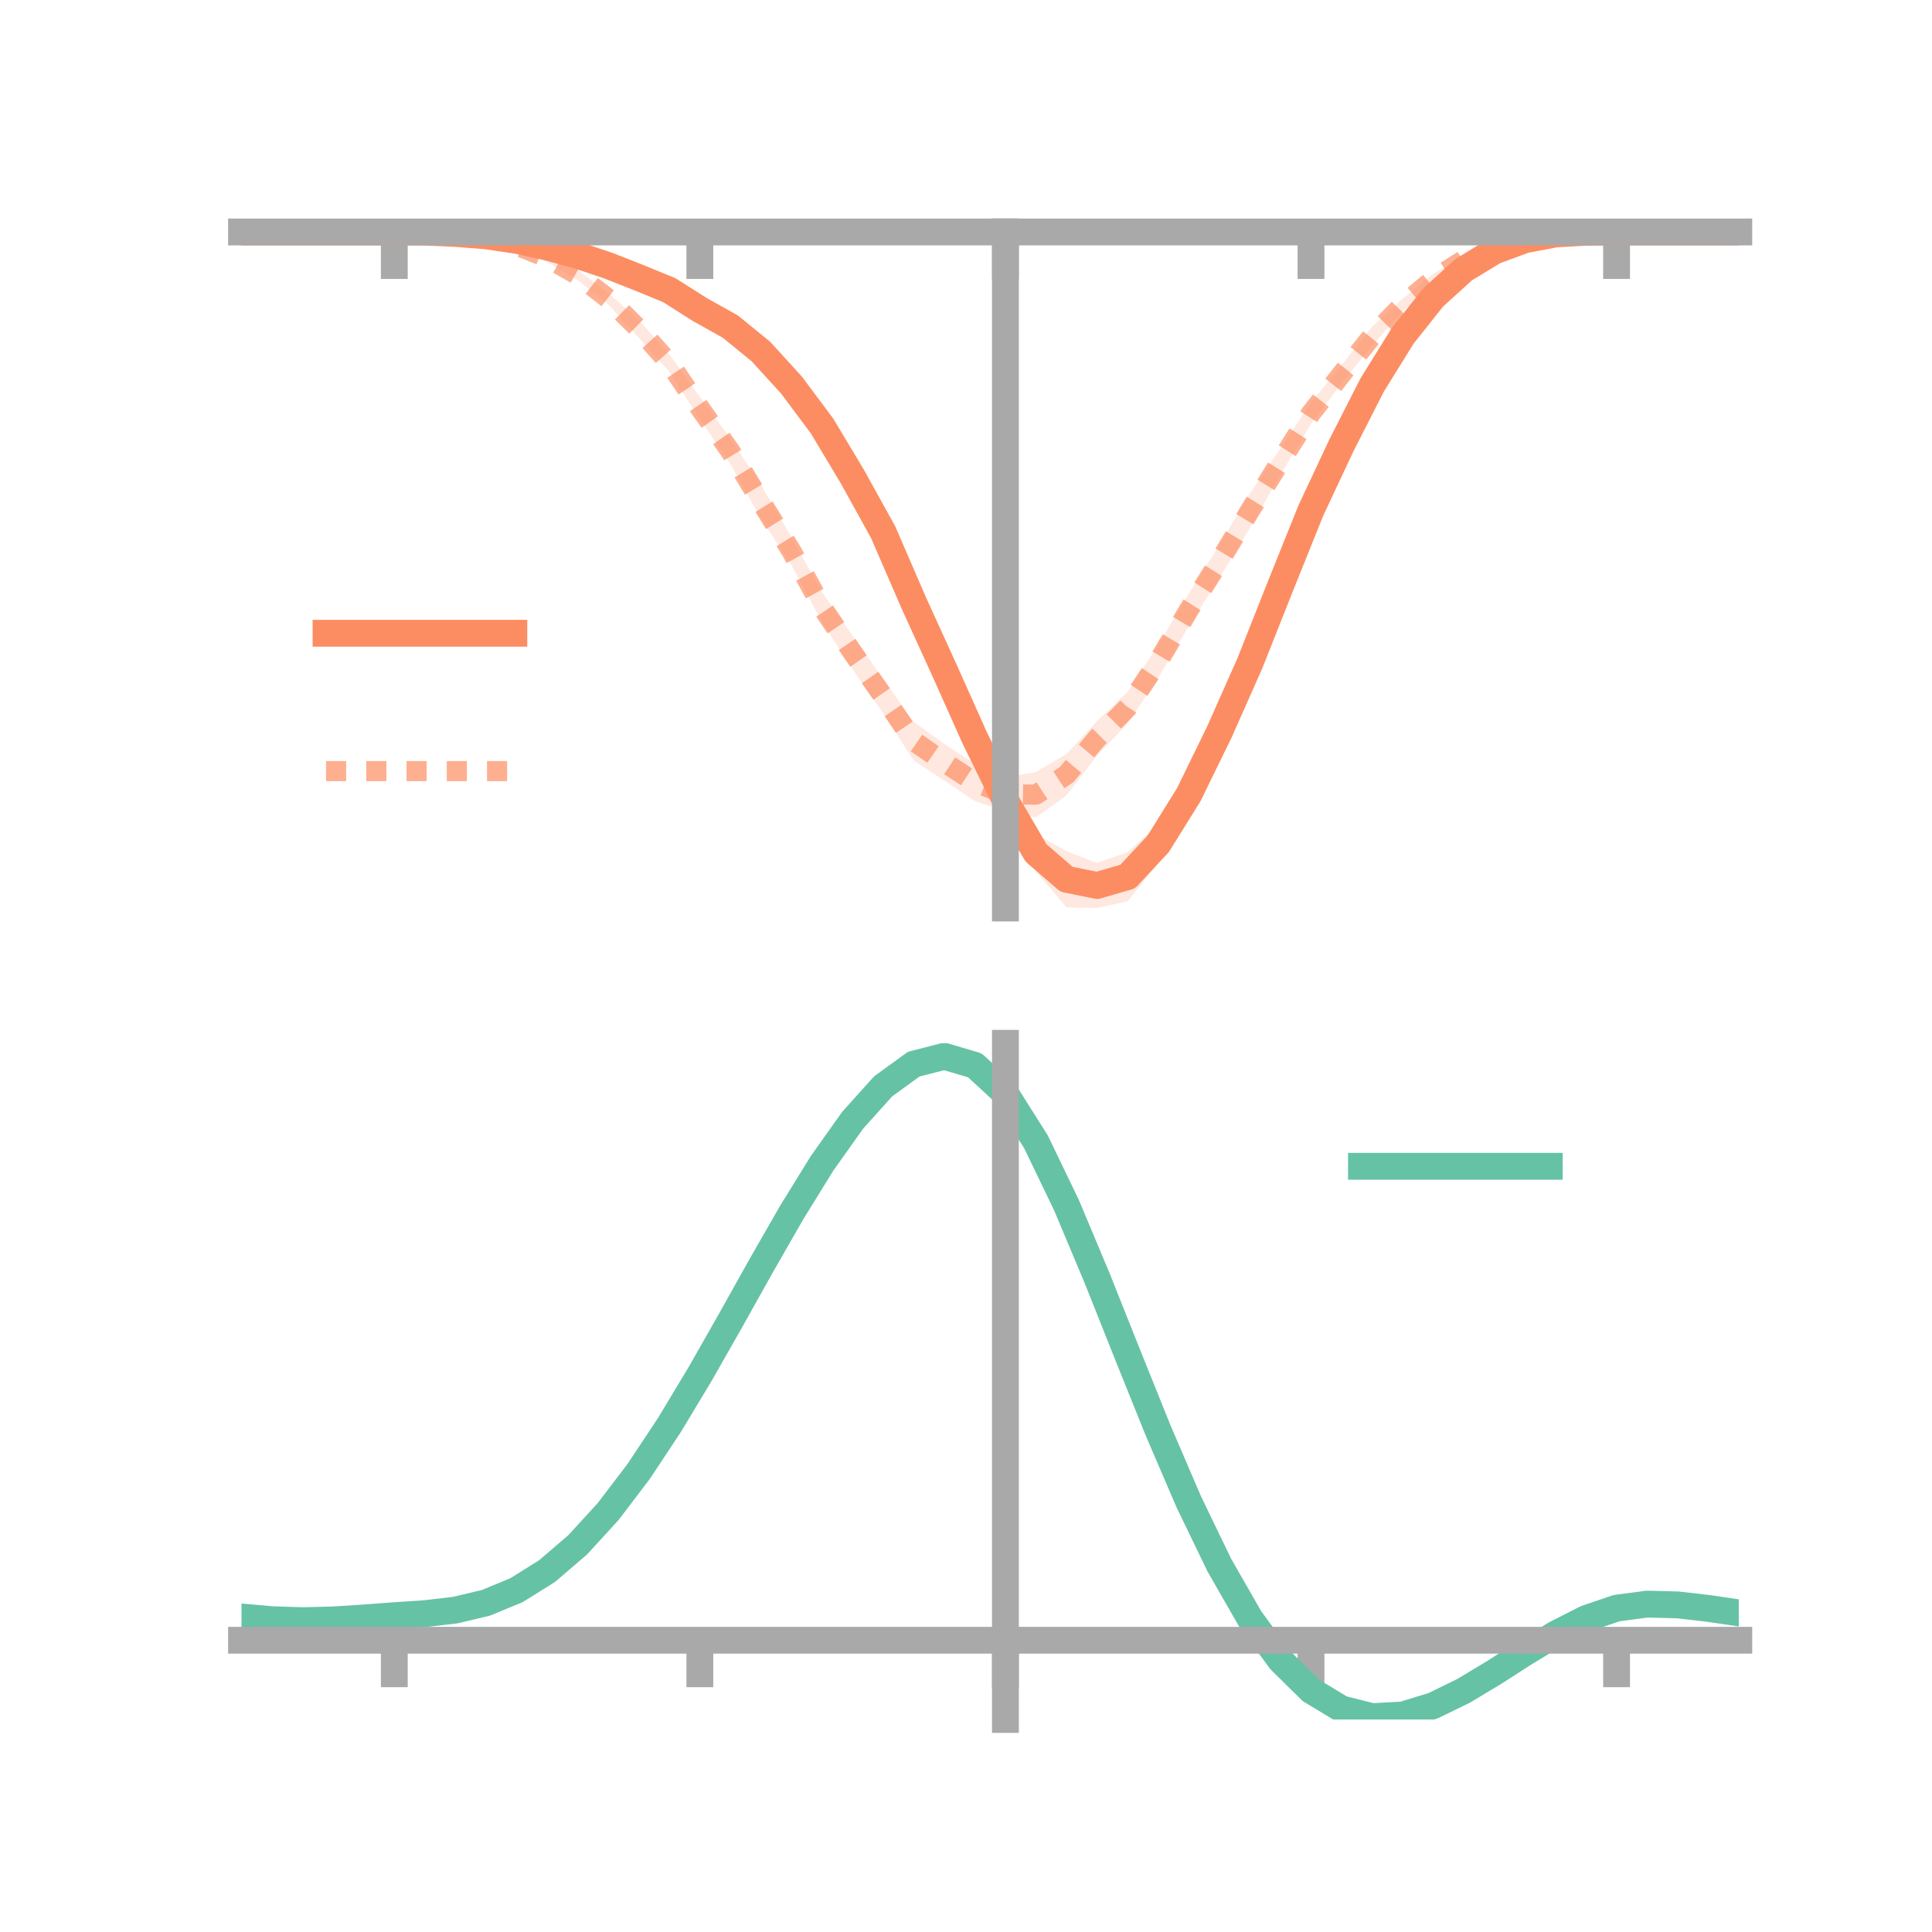 <?xml version="1.0" encoding="utf-8" standalone="no"?>
<!DOCTYPE svg PUBLIC "-//W3C//DTD SVG 1.1//EN"
  "http://www.w3.org/Graphics/SVG/1.1/DTD/svg11.dtd">
<!-- Created with matplotlib (https://matplotlib.org/) -->
<svg height="144pt" version="1.1" viewBox="0 0 144 144" width="144pt" xmlns="http://www.w3.org/2000/svg" xmlns:xlink="http://www.w3.org/1999/xlink">
 <defs>
  <style type="text/css">*{stroke-linecap:butt;stroke-linejoin:round;}</style>
 </defs>
 <g id="figure_1">
  <g id="patch_1">
   <path d="M 0 144 
L 144 144 
L 144 0 
L 0 0 
z
" style="fill:none;"/>
  </g>
  <g id="axes_1">
   <g id="patch_2">
    <path d="M 18 67.68 
L 129.6 67.68 
L 129.6 17.28 
L 18 17.28 
z
" style="fill:none;"/>
   </g>
   <g id="PolyCollection_1">
    <path clip-path="url(#p98a0e6f939)" d="M 18 17.289 
L 18 17.289 
L 20.278 17.289 
L 22.555 17.289 
L 24.833 17.289 
L 27.11 17.289 
L 29.388 17.289 
L 31.665 17.28 
L 33.943 17.322 
L 36.22 17.443 
L 38.498 17.719 
L 40.776 18.201 
L 43.053 18.751 
L 45.331 19.381 
L 47.608 20.196 
L 49.886 21.019 
L 52.163 22.328 
L 54.441 23.365 
L 56.718 25.085 
L 58.996 27.553 
L 61.273 30.605 
L 63.551 34.432 
L 65.829 38.112 
L 68.106 43.208 
L 70.384 48.274 
L 72.661 53.719 
L 74.939 58.564 
L 77.216 62.17 
L 79.494 63.445 
L 81.771 64.317 
L 84.049 63.508 
L 86.327 61.458 
L 88.604 57.558 
L 90.882 52.996 
L 93.159 48.098 
L 95.437 42.407 
L 97.714 37.197 
L 99.992 32.406 
L 102.269 27.995 
L 104.547 24.55 
L 106.824 21.759 
L 109.102 19.784 
L 111.38 18.48 
L 113.657 17.721 
L 115.935 17.356 
L 118.212 17.284 
L 120.49 17.289 
L 122.767 17.289 
L 125.045 17.289 
L 127.322 17.289 
L 129.6 17.289 
L 129.6 17.289 
L 129.6 17.289 
L 127.322 17.289 
L 125.045 17.289 
L 122.767 17.289 
L 120.49 17.289 
L 118.212 17.335 
L 115.935 17.52 
L 113.657 18.016 
L 111.38 18.94 
L 109.102 20.405 
L 106.824 22.572 
L 104.547 25.512 
L 102.269 29.41 
L 99.992 33.939 
L 97.714 38.855 
L 95.437 44.965 
L 93.159 50.771 
L 90.882 56.131 
L 88.604 60.901 
L 86.327 64.327 
L 84.049 67.167 
L 81.771 67.68 
L 79.494 67.632 
L 77.216 64.968 
L 74.939 60.766 
L 72.661 56.327 
L 70.384 51.593 
L 68.106 46.662 
L 65.829 41.239 
L 63.551 36.682 
L 61.273 32.906 
L 58.996 29.858 
L 56.718 27.326 
L 54.441 25.327 
L 52.163 23.818 
L 49.886 22.235 
L 47.608 21.191 
L 45.331 20.211 
L 43.053 19.312 
L 40.776 18.62 
L 38.498 18.105 
L 36.22 17.709 
L 33.943 17.475 
L 31.665 17.322 
L 29.388 17.289 
L 27.11 17.289 
L 24.833 17.289 
L 22.555 17.289 
L 20.278 17.289 
L 18 17.289 
z
" style="fill:#fc8d62;fill-opacity:0.2;"/>
   </g>
   <g id="PolyCollection_2">
    <path clip-path="url(#p98a0e6f939)" d="M 18 17.289 
L 18 17.289 
L 20.278 17.289 
L 22.555 17.289 
L 24.833 17.289 
L 27.11 17.289 
L 29.388 17.289 
L 31.665 17.27 
L 33.943 17.339 
L 36.22 17.517 
L 38.498 18.078 
L 40.776 18.887 
L 43.053 20.115 
L 45.331 21.831 
L 47.608 23.854 
L 49.886 26.397 
L 52.163 29.58 
L 54.441 32.683 
L 56.718 36.135 
L 58.996 40.051 
L 61.273 44.147 
L 63.551 47.388 
L 65.829 50.613 
L 68.106 53.802 
L 70.384 55.456 
L 72.661 56.907 
L 74.939 57.946 
L 77.216 57.533 
L 79.494 56.197 
L 81.771 53.745 
L 84.049 51.557 
L 86.327 48.074 
L 88.604 44.253 
L 90.882 40.632 
L 93.159 36.785 
L 95.437 33.416 
L 97.714 30.016 
L 99.992 27.219 
L 102.269 24.35 
L 104.547 22.267 
L 106.824 20.405 
L 109.102 19.071 
L 111.38 18.17 
L 113.657 17.602 
L 115.935 17.369 
L 118.212 17.289 
L 120.49 17.289 
L 122.767 17.289 
L 125.045 17.289 
L 127.322 17.289 
L 129.6 17.289 
L 129.6 17.289 
L 129.6 17.289 
L 127.322 17.289 
L 125.045 17.289 
L 122.767 17.289 
L 120.49 17.289 
L 118.212 17.345 
L 115.935 17.514 
L 113.657 17.975 
L 111.38 18.625 
L 109.102 19.661 
L 106.824 21.254 
L 104.547 23.208 
L 102.269 25.76 
L 99.992 28.564 
L 97.714 31.586 
L 95.437 35.38 
L 93.159 39.35 
L 90.882 43.075 
L 88.604 46.679 
L 86.327 50.523 
L 84.049 53.911 
L 81.771 56.315 
L 79.494 59.286 
L 77.216 60.925 
L 74.939 60.448 
L 72.661 59.709 
L 70.384 58.182 
L 68.106 56.678 
L 65.829 53.173 
L 63.551 49.896 
L 61.273 46.372 
L 58.996 42.12 
L 56.718 38.656 
L 54.441 34.592 
L 52.163 31.238 
L 49.886 27.705 
L 47.608 25.172 
L 45.331 22.687 
L 43.053 20.885 
L 40.776 19.527 
L 38.498 18.515 
L 36.22 17.83 
L 33.943 17.479 
L 31.665 17.32 
L 29.388 17.289 
L 27.11 17.289 
L 24.833 17.289 
L 22.555 17.289 
L 20.278 17.289 
L 18 17.289 
z
" style="fill:#fc8d62;fill-opacity:0.2;"/>
   </g>
   <g id="matplotlib.axis_1">
    <g id="xtick_1">
     <g id="line2d_1">
      <defs>
       <path d="M 0 0 
L 0 3.5 
" id="m9ed3bfc065" style="stroke:#a9a9a9;stroke-width:2;"/>
      </defs>
      <g>
       <use style="fill:#a9a9a9;stroke:#a9a9a9;stroke-width:2;" x="29.388" xlink:href="#m9ed3bfc065" y="17.289"/>
      </g>
     </g>
    </g>
    <g id="xtick_2">
     <g id="line2d_2">
      <g>
       <use style="fill:#a9a9a9;stroke:#a9a9a9;stroke-width:2;" x="52.163" xlink:href="#m9ed3bfc065" y="17.289"/>
      </g>
     </g>
    </g>
    <g id="xtick_3">
     <g id="line2d_3">
      <g>
       <use style="fill:#a9a9a9;stroke:#a9a9a9;stroke-width:2;" x="74.939" xlink:href="#m9ed3bfc065" y="17.289"/>
      </g>
     </g>
    </g>
    <g id="xtick_4">
     <g id="line2d_4">
      <g>
       <use style="fill:#a9a9a9;stroke:#a9a9a9;stroke-width:2;" x="97.714" xlink:href="#m9ed3bfc065" y="17.289"/>
      </g>
     </g>
    </g>
    <g id="xtick_5">
     <g id="line2d_5">
      <g>
       <use style="fill:#a9a9a9;stroke:#a9a9a9;stroke-width:2;" x="120.49" xlink:href="#m9ed3bfc065" y="17.289"/>
      </g>
     </g>
    </g>
   </g>
   <g id="matplotlib.axis_2"/>
   <g id="line2d_6">
    <path clip-path="url(#p98a0e6f939)" d="M 18 17.289 
L 20.278 17.289 
L 22.555 17.289 
L 24.833 17.289 
L 27.11 17.289 
L 29.388 17.289 
L 31.665 17.301 
L 33.943 17.399 
L 36.22 17.576 
L 38.498 17.912 
L 40.776 18.411 
L 43.053 19.031 
L 45.331 19.796 
L 47.608 20.694 
L 49.886 21.627 
L 52.163 23.073 
L 54.441 24.346 
L 56.718 26.205 
L 58.996 28.705 
L 61.273 31.755 
L 63.551 35.557 
L 65.829 39.676 
L 68.106 44.935 
L 70.384 49.934 
L 72.661 55.023 
L 74.939 59.665 
L 77.216 63.569 
L 79.494 65.539 
L 81.771 65.998 
L 84.049 65.337 
L 86.327 62.892 
L 88.604 59.23 
L 90.882 54.564 
L 93.159 49.434 
L 95.437 43.686 
L 97.714 38.026 
L 99.992 33.172 
L 102.269 28.702 
L 104.547 25.031 
L 106.824 22.165 
L 109.102 20.094 
L 111.38 18.71 
L 113.657 17.869 
L 115.935 17.438 
L 118.212 17.31 
L 120.49 17.289 
L 122.767 17.289 
L 125.045 17.289 
L 127.322 17.289 
L 129.6 17.289 
" style="fill:none;stroke:#fc8d62;stroke-linecap:square;stroke-width:2;"/>
   </g>
   <g id="line2d_7">
    <path clip-path="url(#p98a0e6f939)" d="M 18 17.289 
L 20.278 17.289 
L 22.555 17.289 
L 24.833 17.289 
L 27.11 17.289 
L 29.388 17.289 
L 31.665 17.295 
L 33.943 17.409 
L 36.22 17.674 
L 38.498 18.297 
L 40.776 19.207 
L 43.053 20.5 
L 45.331 22.259 
L 47.608 24.513 
L 49.886 27.051 
L 52.163 30.409 
L 54.441 33.637 
L 56.718 37.395 
L 58.996 41.086 
L 61.273 45.26 
L 63.551 48.642 
L 65.829 51.893 
L 68.106 55.24 
L 70.384 56.819 
L 72.661 58.308 
L 74.939 59.197 
L 77.216 59.229 
L 79.494 57.742 
L 81.771 55.03 
L 84.049 52.734 
L 86.327 49.299 
L 88.604 45.466 
L 90.882 41.854 
L 93.159 38.068 
L 95.437 34.398 
L 97.714 30.801 
L 99.992 27.892 
L 102.269 25.055 
L 104.547 22.737 
L 106.824 20.829 
L 109.102 19.366 
L 111.38 18.397 
L 113.657 17.788 
L 115.935 17.441 
L 118.212 17.317 
L 120.49 17.289 
L 122.767 17.289 
L 125.045 17.289 
L 127.322 17.289 
L 129.6 17.289 
" style="fill:none;stroke:#fc8d62;stroke-dasharray:1.5,1.5;stroke-dashoffset:0;stroke-opacity:0.7;stroke-width:1.5;"/>
   </g>
   <g id="patch_3">
    <path d="M 74.939 67.68 
L 74.939 17.28 
" style="fill:none;stroke:#a9a9a9;stroke-linecap:square;stroke-linejoin:miter;stroke-width:2;"/>
   </g>
   <g id="patch_4">
    <path d="M 129.6 67.68 
L 129.6 17.28 
" style="fill:none;"/>
   </g>
   <g id="patch_5">
    <path d="M 18 17.289 
L 129.6 17.289 
" style="fill:none;stroke:#a9a9a9;stroke-linecap:square;stroke-linejoin:miter;stroke-width:2;"/>
   </g>
   <g id="patch_6">
    <path d="M 18 17.28 
L 129.6 17.28 
" style="fill:none;"/>
   </g>
   <g id="legend_1">
    <g id="line2d_8">
     <path d="M 24.3 47.2 
L 38.3 47.2 
" style="fill:none;stroke:#fc8d62;stroke-linecap:square;stroke-width:2;"/>
    </g>
    <g id="line2d_9"/>
    <g id="text_1">
     <!--   -->
     <g transform="translate(43.9 49.65)scale(0.07 -0.07)">
      <defs>
       <path id="DejaVuSans-32"/>
      </defs>
      <use xlink:href="#DejaVuSans-32"/>
     </g>
    </g>
    <g id="line2d_10">
     <path d="M 24.3 57.474 
L 38.3 57.474 
" style="fill:none;stroke:#fc8d62;stroke-dasharray:1.5,1.5;stroke-dashoffset:0;stroke-opacity:0.7;stroke-width:1.5;"/>
    </g>
    <g id="line2d_11"/>
    <g id="text_2">
     <!--   -->
     <g transform="translate(43.9 59.924)scale(0.07 -0.07)">
      <use xlink:href="#DejaVuSans-32"/>
     </g>
    </g>
   </g>
  </g>
  <g id="axes_2">
   <g id="patch_7">
    <path d="M 18 128.16 
L 129.6 128.16 
L 129.6 77.76 
L 18 77.76 
z
" style="fill:none;"/>
   </g>
   <g id="PolyCollection_3">
    <path clip-path="url(#p0793b949ac)" d="M 18 120.56 
L 18 120.478 
L 20.278 120.69 
L 22.555 120.763 
L 24.833 120.7 
L 27.11 120.544 
L 29.388 120.367 
L 31.665 120.212 
L 33.943 119.94 
L 36.22 119.391 
L 38.498 118.439 
L 40.776 116.992 
L 43.053 115.001 
L 45.331 112.456 
L 47.608 109.389 
L 49.886 105.869 
L 52.163 101.995 
L 54.441 97.897 
L 56.718 93.729 
L 58.996 89.665 
L 61.273 85.896 
L 63.551 82.62 
L 65.829 80.038 
L 68.106 78.353 
L 70.384 77.76 
L 72.661 78.445 
L 74.939 80.575 
L 77.216 84.23 
L 79.494 89.03 
L 81.771 94.537 
L 84.049 100.344 
L 86.327 106.091 
L 88.604 111.481 
L 90.882 116.278 
L 93.159 120.315 
L 95.437 123.489 
L 97.714 125.762 
L 99.992 127.155 
L 102.269 127.738 
L 104.547 127.62 
L 106.824 126.938 
L 109.102 125.843 
L 111.38 124.496 
L 113.657 123.061 
L 115.935 121.695 
L 118.212 120.552 
L 120.49 119.782 
L 122.767 119.483 
L 125.045 119.546 
L 127.322 119.817 
L 129.6 120.162 
L 129.6 120.268 
L 129.6 120.268 
L 127.322 119.945 
L 125.045 119.692 
L 122.767 119.639 
L 120.49 119.943 
L 118.212 120.725 
L 115.935 121.898 
L 113.657 123.31 
L 111.38 124.798 
L 109.102 126.192 
L 106.824 127.323 
L 104.547 128.029 
L 102.269 128.16 
L 99.992 127.591 
L 97.714 126.227 
L 95.437 124.014 
L 93.159 120.937 
L 90.882 117.033 
L 88.604 112.395 
L 86.327 107.182 
L 84.049 101.616 
L 81.771 95.987 
L 79.494 90.642 
L 77.216 85.98 
L 74.939 82.429 
L 72.661 80.365 
L 70.384 79.702 
L 68.106 80.274 
L 65.829 81.896 
L 63.551 84.376 
L 61.273 87.517 
L 58.996 91.125 
L 56.718 95.008 
L 54.441 98.985 
L 52.163 102.892 
L 49.886 106.583 
L 47.608 109.937 
L 45.331 112.86 
L 43.053 115.293 
L 40.776 117.206 
L 38.498 118.606 
L 36.22 119.536 
L 33.943 120.073 
L 31.665 120.335 
L 29.388 120.48 
L 27.11 120.641 
L 24.833 120.779 
L 22.555 120.827 
L 20.278 120.755 
L 18 120.56 
z
" style="fill:#66c2a5;fill-opacity:0.2;"/>
   </g>
   <g id="matplotlib.axis_3">
    <g id="xtick_6">
     <g id="line2d_12">
      <g>
       <use style="fill:#a9a9a9;stroke:#a9a9a9;stroke-width:2;" x="29.388" xlink:href="#m9ed3bfc065" y="122.254"/>
      </g>
     </g>
    </g>
    <g id="xtick_7">
     <g id="line2d_13">
      <g>
       <use style="fill:#a9a9a9;stroke:#a9a9a9;stroke-width:2;" x="52.163" xlink:href="#m9ed3bfc065" y="122.254"/>
      </g>
     </g>
    </g>
    <g id="xtick_8">
     <g id="line2d_14">
      <g>
       <use style="fill:#a9a9a9;stroke:#a9a9a9;stroke-width:2;" x="74.939" xlink:href="#m9ed3bfc065" y="122.254"/>
      </g>
     </g>
    </g>
    <g id="xtick_9">
     <g id="line2d_15">
      <g>
       <use style="fill:#a9a9a9;stroke:#a9a9a9;stroke-width:2;" x="97.714" xlink:href="#m9ed3bfc065" y="122.254"/>
      </g>
     </g>
    </g>
    <g id="xtick_10">
     <g id="line2d_16">
      <g>
       <use style="fill:#a9a9a9;stroke:#a9a9a9;stroke-width:2;" x="120.49" xlink:href="#m9ed3bfc065" y="122.254"/>
      </g>
     </g>
    </g>
   </g>
   <g id="matplotlib.axis_4"/>
   <g id="line2d_17">
    <path clip-path="url(#p0793b949ac)" d="M 18 120.519 
L 20.278 120.723 
L 22.555 120.795 
L 24.833 120.739 
L 27.11 120.593 
L 29.388 120.423 
L 31.665 120.274 
L 33.943 120.007 
L 36.22 119.464 
L 38.498 118.523 
L 40.776 117.099 
L 43.053 115.147 
L 45.331 112.658 
L 47.608 109.663 
L 49.886 106.226 
L 52.163 102.444 
L 54.441 98.441 
L 56.718 94.368 
L 58.996 90.395 
L 61.273 86.707 
L 63.551 83.498 
L 65.829 80.967 
L 68.106 79.314 
L 70.384 78.731 
L 72.661 79.405 
L 74.939 81.502 
L 77.216 85.105 
L 79.494 89.836 
L 81.771 95.262 
L 84.049 100.98 
L 86.327 106.637 
L 88.604 111.938 
L 90.882 116.655 
L 93.159 120.626 
L 95.437 123.751 
L 97.714 125.995 
L 99.992 127.373 
L 102.269 127.949 
L 104.547 127.825 
L 106.824 127.131 
L 109.102 126.018 
L 111.38 124.647 
L 113.657 123.185 
L 115.935 121.796 
L 118.212 120.638 
L 120.49 119.862 
L 122.767 119.561 
L 125.045 119.619 
L 127.322 119.881 
L 129.6 120.215 
" style="fill:none;stroke:#66c2a5;stroke-linecap:square;stroke-width:2;"/>
   </g>
   <g id="patch_8">
    <path d="M 74.939 128.16 
L 74.939 77.76 
" style="fill:none;stroke:#a9a9a9;stroke-linecap:square;stroke-linejoin:miter;stroke-width:2;"/>
   </g>
   <g id="patch_9">
    <path d="M 129.6 128.16 
L 129.6 77.76 
" style="fill:none;"/>
   </g>
   <g id="patch_10">
    <path d="M 18 122.254 
L 129.6 122.254 
" style="fill:none;stroke:#a9a9a9;stroke-linecap:square;stroke-linejoin:miter;stroke-width:2;"/>
   </g>
   <g id="patch_11">
    <path d="M 18 77.76 
L 129.6 77.76 
" style="fill:none;"/>
   </g>
   <g id="legend_2">
    <g id="line2d_18">
     <path d="M 101.475 86.929 
L 115.475 86.929 
" style="fill:none;stroke:#66c2a5;stroke-linecap:square;stroke-width:2;"/>
    </g>
    <g id="line2d_19"/>
    <g id="text_3">
     <!--   -->
     <g transform="translate(121.075 89.379)scale(0.07 -0.07)">
      <use xlink:href="#DejaVuSans-32"/>
     </g>
    </g>
   </g>
  </g>
 </g>
 <defs>
  <clipPath id="p98a0e6f939">
   <rect height="50.4" width="111.6" x="18" y="17.28"/>
  </clipPath>
  <clipPath id="p0793b949ac">
   <rect height="50.4" width="111.6" x="18" y="77.76"/>
  </clipPath>
 </defs>
</svg>
